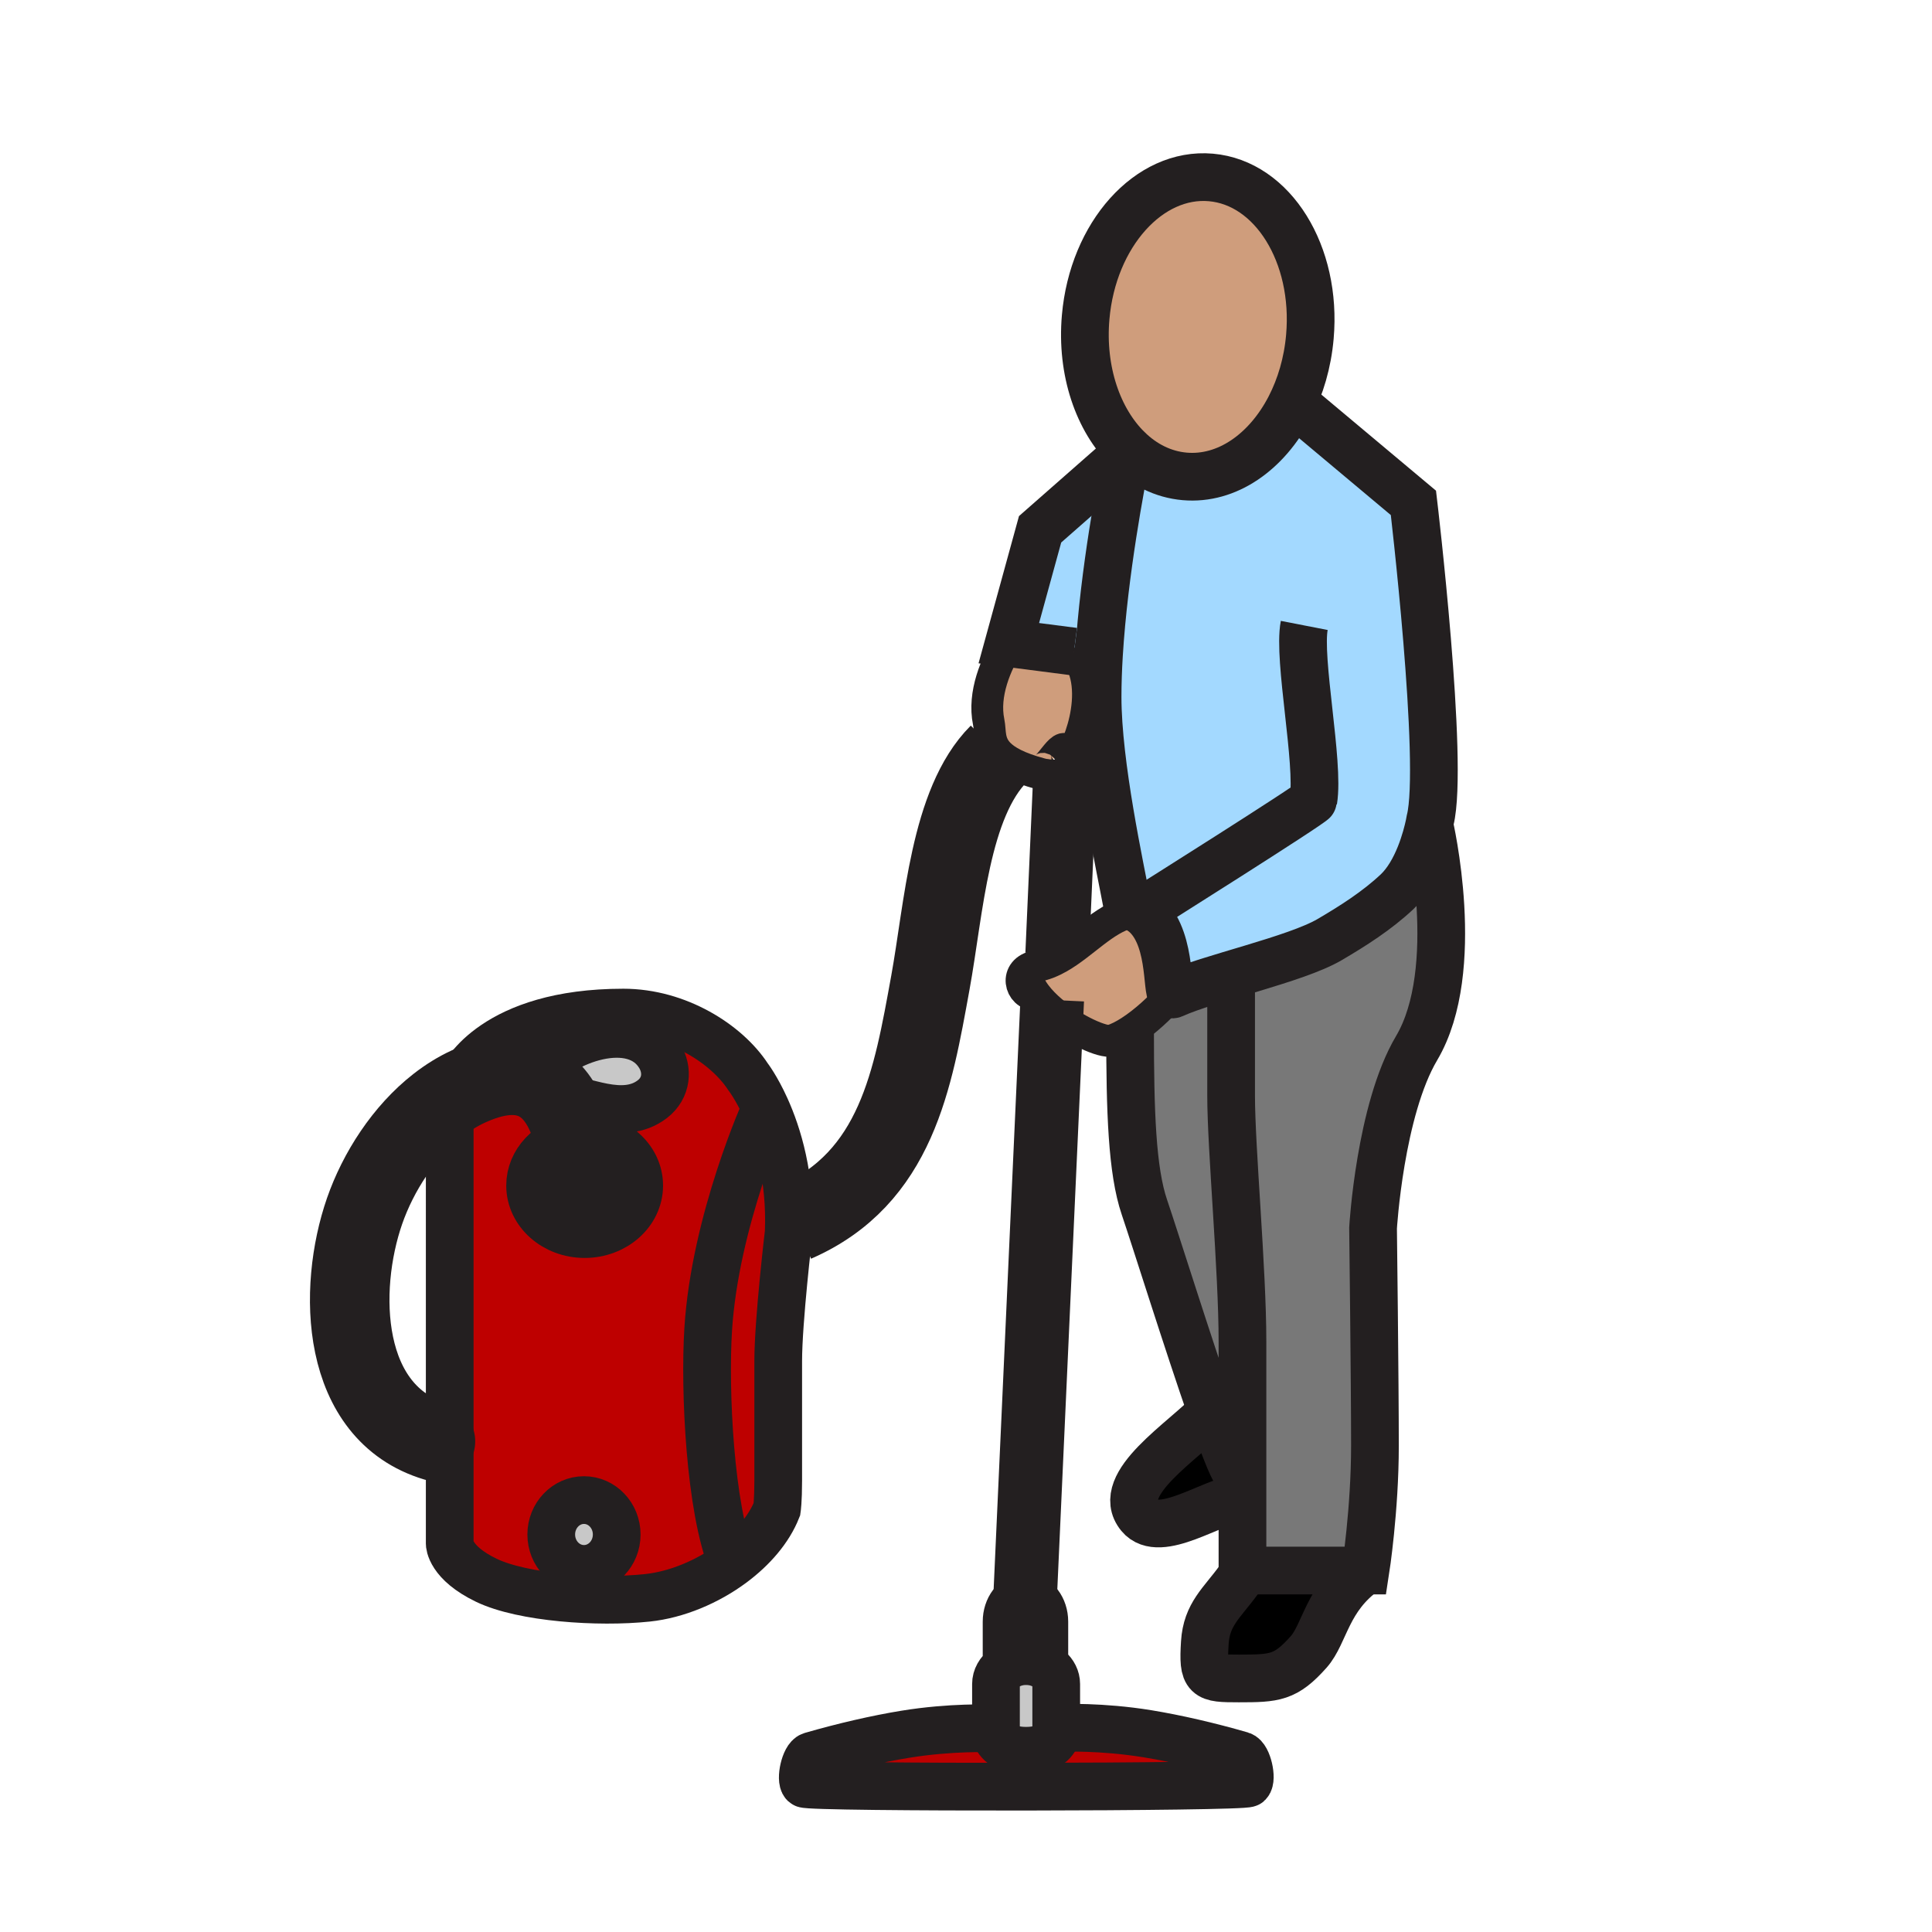 <?xml version="1.0"?><svg xmlns="http://www.w3.org/2000/svg" width="850.394" height="850.394" viewBox="0 0 850.394 850.394" overflow="visible"><path d="M472.72 286.8l-28.68-3.7 13.77-50.12 36.82-32.36 1.22.15c-2.279 11.25-9.899 50.91-12.119 87.34L482 288l-9.26-1.19-.02-.01z" fill="#a3d9ff"></path><path d="M516.27 437.69c-.18.079-.34.09-.479.01-2.59-1.28.36-26.88-13.33-36.63-1.96-.04-3.84.22-5.67.7l-.521-2.79c-3.21-17.31-13.149-62.3-13.149-92.19 0-6.01.22-12.3.61-18.68 2.22-36.43 9.84-76.09 12.119-87.34.341-1.72.561-2.77.62-3.05 6.971 6.82 15.5 11.14 24.971 11.97 18.68 1.64 36.14-10.76 46.31-30.42l5.2.86 49.189 41.22s13.601 114.64 7.37 139.64c0 0-.12.73-.38 1.99-1.17 5.51-5.14 21.05-14.229 29.58-8.841 8.29-19.261 14.93-29.69 21.04-14.831 8.71-53.321 16.97-68.941 24.09z" fill="#a3d9ff"></path><path d="M496.47 197.72c-13.1-12.81-20.689-34.43-18.6-58.15 3.18-36.34 27.87-63.86 55.12-61.47s46.76 33.79 43.569 70.13c-1 11.44-4.14 22.01-8.81 31.04-10.17 19.66-27.63 32.06-46.31 30.42-9.469-.83-17.999-5.15-24.969-11.97zM458.7 338.25l-.62 2.37c-9.95-2.65-15.39-5.7-18.43-8.84-4.66-4.84-3.62-9.88-4.471-13.98-2.56-12.32 3.21-25.76 8.86-34.7l28.68 3.7.021.01c14.22 16.35-.391 48.4-2.76 46.77-.181-.12-.29-.42-.311-.93-.489-9.69-8.319 7.09-10.969 5.6zM462.92 445.14c-2.7-2.29-5.15-4.77-7.08-7.359-6.79.319-9.77-10.75.36-12.54 3.49-.62 6.75-1.99 9.89-3.77 10.61-6.03 19.72-16.85 30.7-19.7 1.83-.48 3.71-.74 5.67-.7 13.69 9.75 10.74 35.35 13.33 36.63-4.97 5.72-11.81 12.09-18.37 16.29-2.87 1.85-5.689 3.279-8.27 4.05-3.48 1.039-16.47-4.641-26.23-12.901z" fill="#cf9d7c" class="aac-skin-fill"></path><path d="M533.31 621.27c-10.479-30.06-24.84-75.97-29.59-89.92-5.47-16.069-6.3-42.21-6.3-77.359 6.561-4.2 13.4-10.57 18.37-16.29.14.08.3.069.479-.01 15.62-7.12 54.11-15.38 68.94-24.09 10.43-6.11 20.85-12.75 29.69-21.04 9.09-8.53 13.06-24.07 14.229-29.58 0 0 14.95 63.68-5.6 98.39-16.13 27.25-19.16 79.149-19.16 79.149s.83 67.48.83 95.801c0 28.319-4.16 54.979-4.16 54.979h-54.15v-31.649-11.65H544c-1.89-2.511-5.88-12.961-10.69-26.731z" fill="#787878"></path><path d="M546.89 648v11.65h-1.67c-11.12.8-34.77 18.13-43.54 7.51-11.529-13.96 19.71-33.05 31.63-45.891 4.81 13.771 8.8 24.221 10.69 26.731h2.89zM546.89 691.3h54.15c-17.01 12.01-17.81 27.73-25.04 35.851-10.13 11.369-14.86 11.64-30.73 11.64-14.449 0-15.909-.28-14.949-15.74.779-12.55 7.5-17.42 14.899-27.59l1.67-4.161z"></path><path d="M464.91 760.55v3.36s-1.55 6.71-13.17 6.71h-.181c-11.619 0-13.17-6.71-13.17-6.71V741.24c0-2.78 1.471-5.3 3.86-7.12.59-.46 1.25-.87 1.95-1.23 2.1-1.08 4.63-1.72 7.359-1.72h.181c.68 0 1.35.04 2.01.12 6.32.729 11.16 4.91 11.16 9.95v19.31z" fill="#c8c8c8"></path><path d="M467.42 760.55s17.35-.729 37.67 2.59c12.54 2.051 27.09 5.4 41.271 9.511 2.84.819 4.899 10.42 3.05 12.279-1.84 1.84-193.51 2.08-195.36.23-1.84-1.851.22-11.47 3.05-12.29 14.19-4.101 28.73-7.45 41.27-9.5 20.32-3.33 37.68-2.59 37.68-2.59h2.34v3.13s1.551 6.71 13.17 6.71h.181c11.62 0 13.17-6.71 13.17-6.71v-3.36h2.508z" fill="#be0000"></path><path d="M257.04 660.28c7.96 0 14.41 6.79 14.41 15.149 0 8.36-6.45 15.141-14.41 15.141-7.95 0-14.4-6.78-14.4-15.141 0-8.359 6.45-15.149 14.4-15.149zM287.18 483.78C274 494 255.57 482.98 248 484l-2.34.19c-4.25-6.171-9.49-9.28-15.07-10.4L236 472c11.33-14.39 43.14-25.78 54.33-7.35 3.85 6.36 3.16 14.24-3.15 19.13z" fill="#c8c8c8"></path><path d="M337.04 487.75c5.27 11.66 11.11 30.36 10.12 54.71 0 0-4.62 38.97-4.62 56.7v52.63c0 8.86-.55 12.46-.55 12.46-3.5 8.87-10.67 17.19-19.64 23.87l-.01-.021c-9.93-24.06-12.27-76.25-10.63-102.79 2.95-48.019 25.33-97.559 25.33-97.559z" fill="#be0000"></path><path d="M206.27 478.18l-2.23-4.229s13.12-28.25 70.36-28.25c23.83 0 45.43 13.84 54.85 28.25 0 0 3.73 4.81 7.79 13.8 0 0-22.38 49.54-25.33 97.56-1.64 26.54.7 78.73 10.63 102.79l.01.021c-10.91 8.12-24.5 13.82-37.42 15.189-21.52 2.28-54.85 0-70.92-7.76-16.06-7.75-16.06-16.06-16.06-16.06V489.28l-5.11-2.86c4.2-3.27 8.69-6.07 13.43-8.24zm46.4 22.67c-11.02 1.94-19.34 10.591-19.34 20.98 0 11.8 10.75 21.37 24.01 21.37 13.26 0 24.01-9.57 24.01-21.37 0-11.811-10.75-21.38-24.01-21.38-1.6 0-3.16.14-4.67.4zm-7.01-16.66L248 484c7.57-1.02 26 10 39.18-.22 6.31-4.891 7-12.771 3.15-19.13-11.19-18.431-43-7.04-54.33 7.35l-5.41 1.79c5.58 1.12 10.82 4.23 15.07 10.4zm25.79 191.24c0-8.359-6.45-15.149-14.41-15.149-7.95 0-14.4 6.79-14.4 15.149 0 8.36 6.45 15.141 14.4 15.141 7.96-.001 14.41-6.781 14.41-15.141z" fill="#be0000"></path><g fill="none" stroke="#231f20"><path d="M496.47 197.72c-13.1-12.81-20.689-34.43-18.6-58.15 3.18-36.34 27.87-63.86 55.12-61.47s46.76 33.79 43.569 70.13c-1 11.44-4.14 22.01-8.81 31.04-10.17 19.66-27.63 32.06-46.31 30.42-9.469-.83-17.999-5.15-24.969-11.97zM572.95 180.13l49.189 41.22s13.601 114.64 7.37 139.64c0 0-.12.73-.38 1.99-1.17 5.51-5.14 21.05-14.229 29.58-8.841 8.29-19.261 14.93-29.69 21.04-14.83 8.71-53.32 16.97-68.94 24.09-.18.079-.34.09-.479.01-2.59-1.28.36-26.88-13.33-36.63 0-.01-.01-.01-.01-.01s75.46-47.49 75.66-48.78c2.68-16.5-6.9-62.26-4.03-76.99" stroke-width="21"></path><path d="M509.85 402.49c-2.58-.96-5.04-1.4-7.39-1.42-1.96-.04-3.84.22-5.67.7-10.98 2.85-20.09 13.67-30.7 19.7-3.14 1.78-6.399 3.15-9.89 3.77-10.13 1.79-7.15 12.859-.36 12.54.43-.011.88-.08 1.351-.2" stroke-width="14"></path><path d="M520.54 431.65c-1.24 1.819-2.86 3.89-4.75 6.05-4.97 5.72-11.81 12.09-18.37 16.29-2.87 1.85-5.689 3.279-8.27 4.05-3.48 1.04-16.471-4.64-26.23-12.9-2.7-2.29-5.15-4.77-7.08-7.359-2.29-3.07-3.85-6.28-4.25-9.511M472.74 286.81c14.22 16.35-.391 48.4-2.76 46.77-.181-.12-.29-.42-.311-.93-.49-9.69-8.32 7.09-10.97 5.6-.34-.19-.601-.69-.74-1.58M472 286c.25.26.5.53.72.8" stroke-width="14"></path><path d="M444.04 283.1c-5.65 8.94-11.42 22.38-8.86 34.7.851 4.1-.189 9.14 4.471 13.98 3.04 3.14 8.479 6.19 18.43 8.84 1.479.39 3.06.77 4.75 1.15" stroke-width="14"></path><path stroke-width="21" d="M472.72 286.8l-28.68-3.7 13.77-50.12 36.82-32.36"></path><path stroke-width="14" d="M472.74 286.81l-.02-.01"></path><path stroke-width="21" d="M482 288l-9.26-1.19M496.49 197.64s-.01.03-.021.08c-.06.28-.279 1.33-.62 3.05-2.279 11.25-9.899 50.91-12.119 87.34-.391 6.38-.61 12.67-.61 18.68 0 29.89 9.939 74.88 13.149 92.19M629.13 362.98s14.95 63.68-5.6 98.39c-16.13 27.25-19.16 79.149-19.16 79.149s.83 67.48.83 95.801c0 28.319-4.16 54.979-4.16 54.979h-54.15V659.65 648v-57.5c0-31.66-5-84.97-5-108.3v-49.16M497.42 453.99c0 35.149.83 61.29 6.3 77.359 4.75 13.95 19.11 59.86 29.59 89.92 4.81 13.771 8.8 24.221 10.69 26.731"></path><path d="M536 618c-.71 1.03-1.62 2.13-2.69 3.27-11.92 12.841-43.159 31.931-31.63 45.891 8.771 10.62 32.42-6.71 43.54-7.51M545.22 695.46c-7.399 10.17-14.12 15.04-14.899 27.59-.96 15.46.5 15.74 14.949 15.74 15.87 0 20.601-.271 30.73-11.64 7.23-8.12 8.03-23.841 25.04-35.851M443.06 730.4v-16.62c0-5.9 3.65-10.69 8.16-10.8h.15c2.29 0 4.37 1.21 5.88 3.159 1.5 1.96 2.43 4.66 2.43 7.641v16.62M438.39 760.78v3.13s1.551 6.71 13.17 6.71h.181c11.62 0 13.17-6.71 13.17-6.71V741.24c0-5.04-4.84-9.221-11.16-9.95-.66-.08-1.33-.12-2.01-.12h-.181c-2.729 0-5.26.64-7.359 1.72-.7.36-1.36.771-1.95 1.23-2.39 1.82-3.86 4.34-3.86 7.12v19.54z" stroke-width="21"></path><path d="M467.42 760.55s17.35-.729 37.67 2.59c12.54 2.051 27.09 5.4 41.271 9.511 2.84.819 4.899 10.42 3.05 12.279-1.84 1.84-193.51 2.08-195.36.23-1.84-1.851.22-11.47 3.05-12.29 14.19-4.101 28.73-7.45 41.27-9.5 20.32-3.33 37.68-2.59 37.68-2.59" stroke-width="21"></path><path stroke-width="28" d="M463.15 440.15l-.23 4.99-11.7 257.84-.01.16M469.09 334.56l-3.77 85.41"></path><path d="M204.04 473.95s13.12-28.25 70.36-28.25c23.83 0 45.43 13.84 54.85 28.25 0 0 3.73 4.81 7.79 13.8 5.27 11.66 11.11 30.36 10.12 54.71 0 0-4.62 38.97-4.62 56.7v52.63c0 8.86-.55 12.46-.55 12.46-3.5 8.87-10.67 17.19-19.64 23.87-10.91 8.12-24.5 13.82-37.42 15.189-21.52 2.28-54.85 0-70.92-7.76-16.06-7.75-16.06-16.06-16.06-16.06V489.28" stroke-width="21"></path><path d="M236 472c11.33-14.39 43.14-25.78 54.33-7.35 3.85 6.359 3.16 14.239-3.15 19.13-13.18 10.22-31.61-.8-39.18.22" stroke-width="21"></path><path d="M256.12 535.07c0-14.29-1.26-25.5-3.45-34.221-1.78-7.109-4.18-12.56-7.01-16.659-4.25-6.171-9.49-9.28-15.07-10.4-8.01-1.6-16.74.92-24.32 4.39-4.74 2.17-9.23 4.971-13.43 8.24-15.02 11.68-26.38 29.43-32.36 46.62-12.01 34.6-10.66 88.85 31.19 101.39" stroke-width="35" stroke-linecap="round" stroke-linejoin="round"></path><path d="M281.35 521.83c0 11.8-10.75 21.37-24.01 21.37-13.26 0-24.01-9.57-24.01-21.37 0-10.39 8.32-19.04 19.34-20.98 1.51-.26 3.07-.399 4.67-.399 13.26-.001 24.01 9.569 24.01 21.379zM337.04 487.75s-22.38 49.54-25.33 97.56c-1.64 26.54.7 78.73 10.63 102.79M271.45 675.43c0 8.36-6.45 15.141-14.41 15.141-7.95 0-14.4-6.78-14.4-15.141 0-8.359 6.45-15.149 14.4-15.149 7.96-.001 14.41 6.789 14.41 15.149z" stroke-width="21"></path><path d="M350 538c44.72-19.5 51.81-63.15 59.51-105.41 5.99-32.88 8.5-79.13 30.141-100.81l.02-.02" stroke-width="35"></path></g><path fill="none" d="M0 0h850.394v850.394H0z"></path></svg>